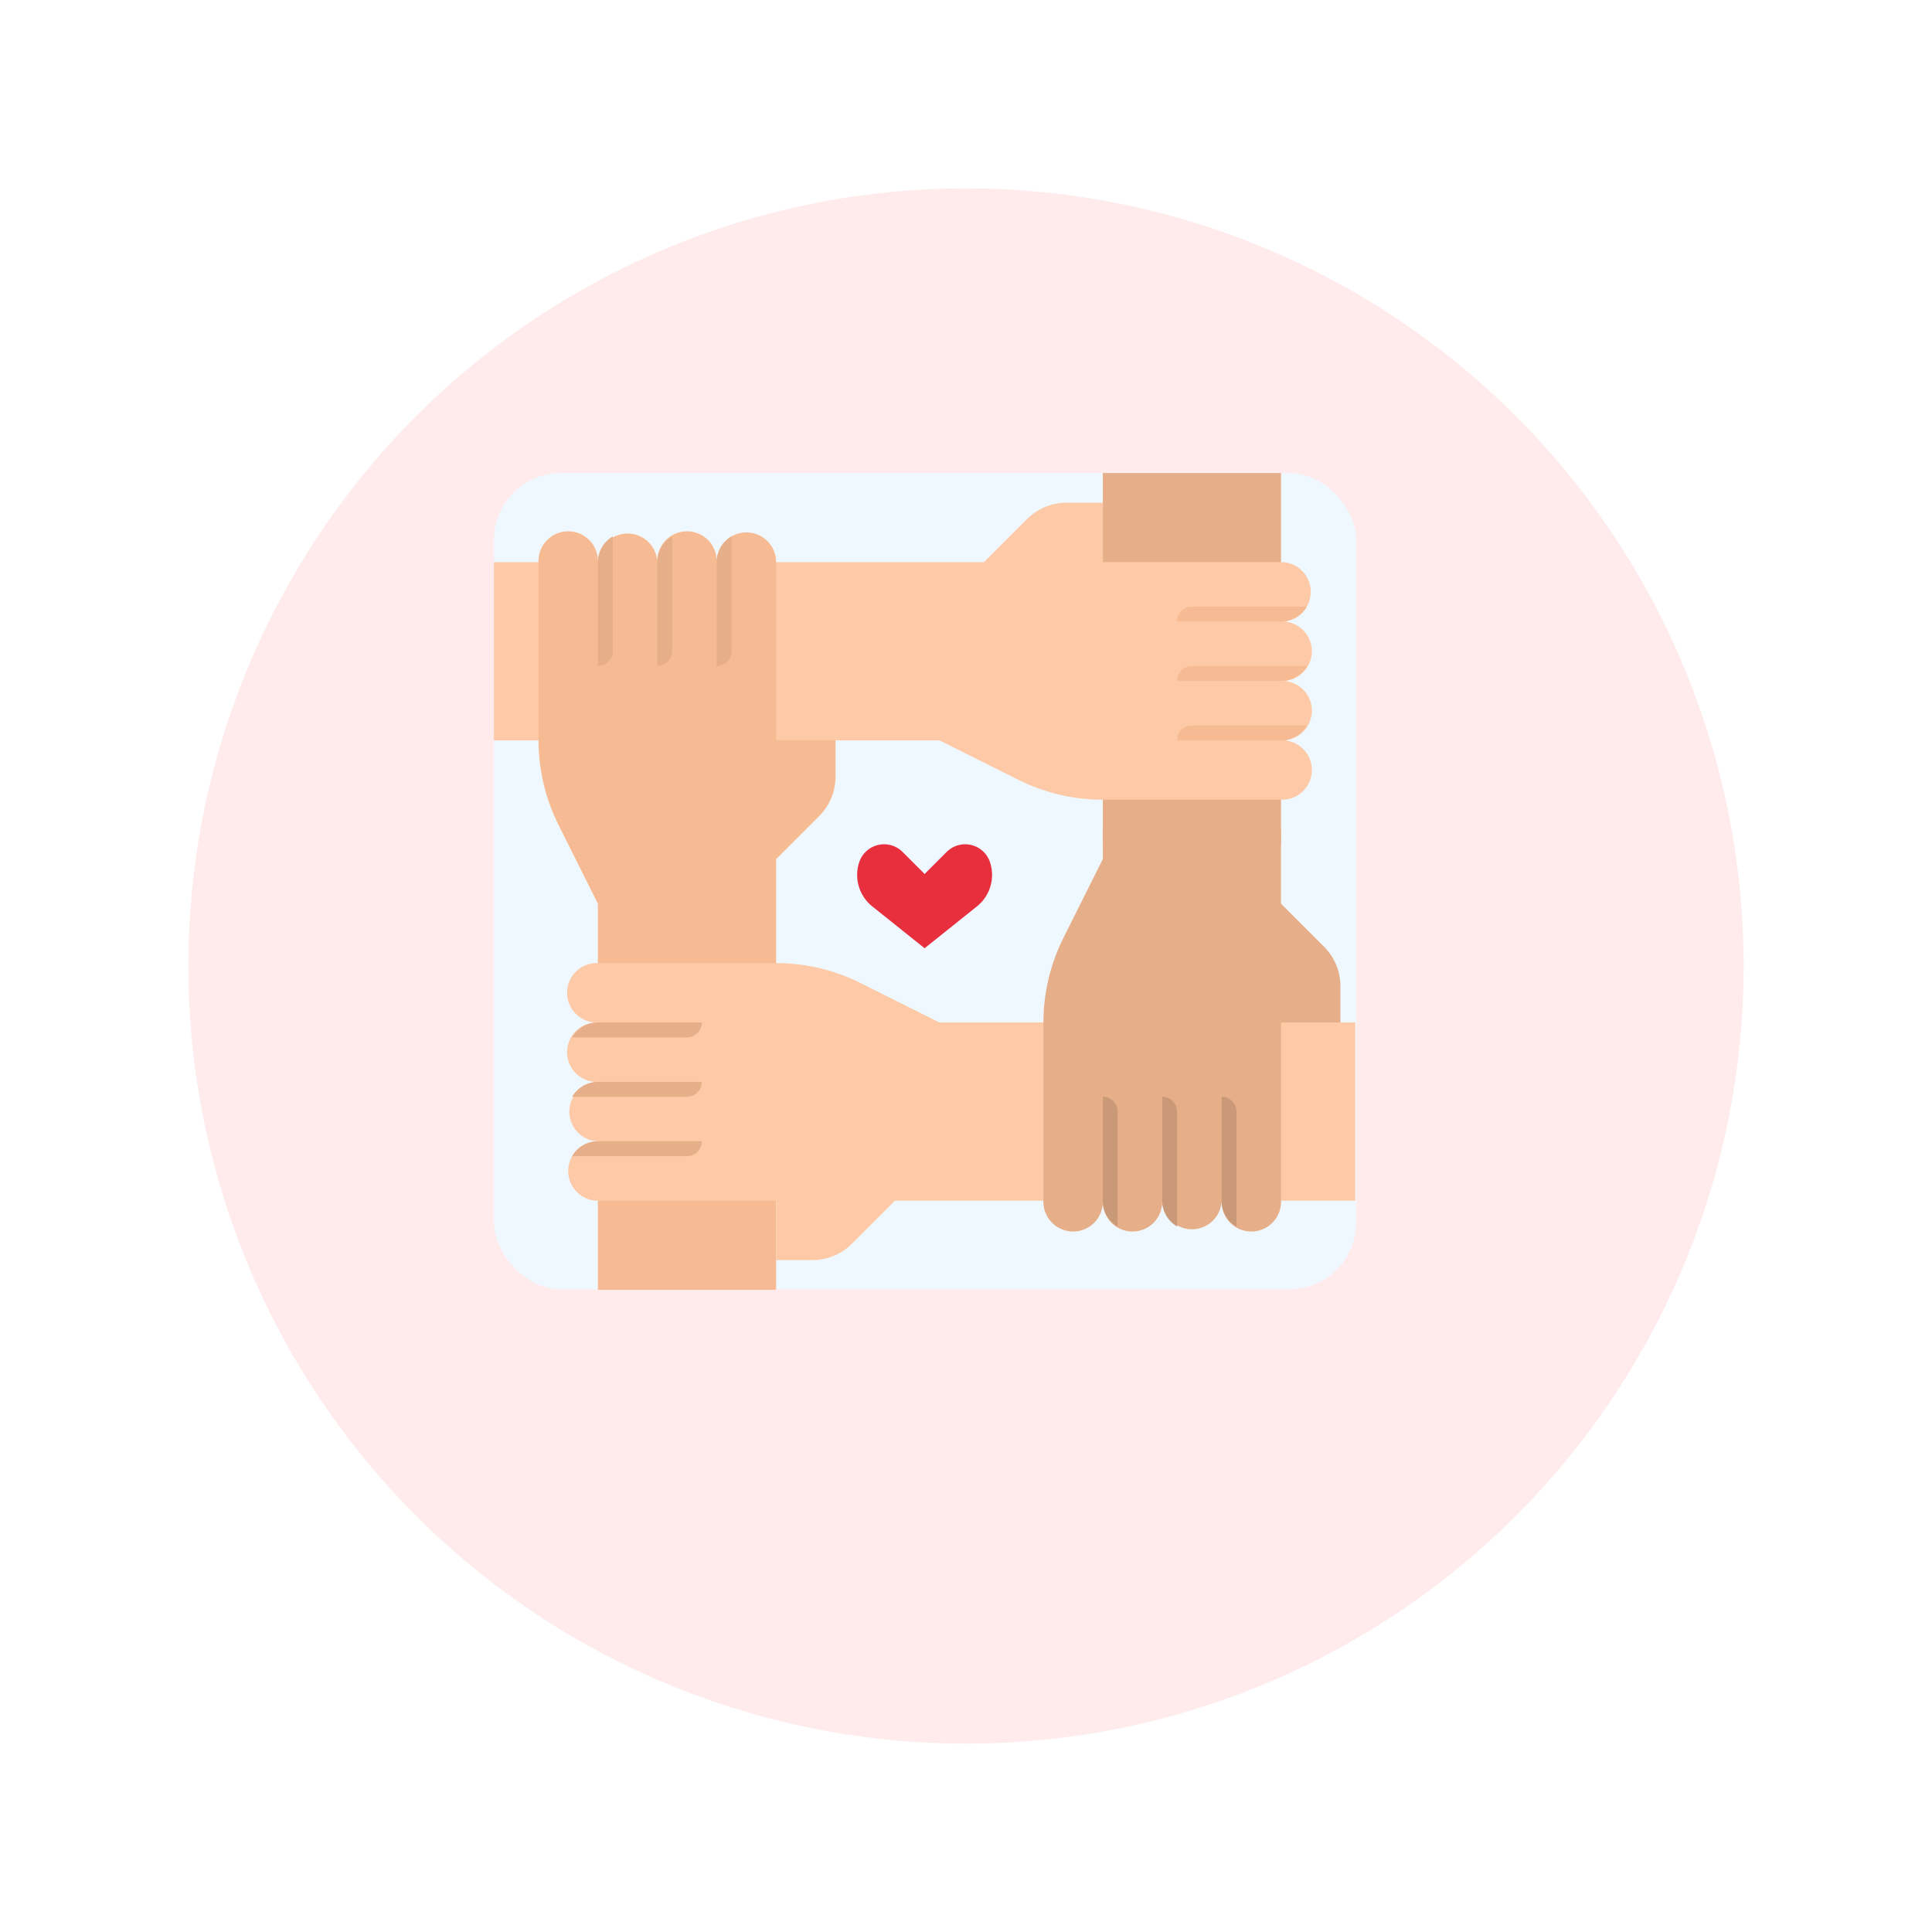 <svg xmlns="http://www.w3.org/2000/svg" xmlns:xlink="http://www.w3.org/1999/xlink" width="461.535" height="461.535" viewBox="0 0 461.535 461.535"><defs><filter id="a" x="0" y="0" width="461.535" height="461.535" filterUnits="userSpaceOnUse"><feOffset dx="10" dy="20" input="SourceAlpha"/><feGaussianBlur stdDeviation="15" result="b"/><feFlood flood-opacity="0.09"/><feComposite operator="in" in2="b"/><feComposite in="SourceGraphic"/></filter></defs><g transform="translate(-1333 -5686)"><g transform="matrix(1, 0, 0, 1, 1333, 5686)" filter="url(#a)"><circle cx="185.768" cy="185.768" r="185.768" transform="translate(35 25)" fill="#ffebeb"/></g><g transform="translate(-3 -91)"><rect width="206" height="195" rx="16" transform="translate(1454 5890)" fill="#eff8ff"/><g transform="translate(1430 5866)"><path d="M352,24h42.571v88.69H352Z" transform="translate(-182.548)" fill="#e6af89"/><g transform="translate(24 31.095)"><path d="M219.118,61.286a7.1,7.1,0,0,0-7.1-7.1H169.452V40h-8.68a13.3,13.3,0,0,0-9.407,3.9L141.071,54.19H24V96.762H130.428l18.83,9.415a45.236,45.236,0,0,0,20.228,4.775h42.536a7.1,7.1,0,1,0,0-14.19,7.1,7.1,0,1,0,0-14.19,7.1,7.1,0,1,0,0-14.19A7.1,7.1,0,0,0,219.118,61.286Z" transform="translate(-24 -40)" fill="#fdc9a6"/><path d="M416.833,163.548a7.09,7.09,0,0,1,5.02,2.075,7.163,7.163,0,0,1,1.126,1.472H395.548a3.548,3.548,0,1,1,0-7.1h27.432A7.093,7.093,0,0,1,416.833,163.548Z" transform="translate(-228.81 -106.786)" fill="#fdc9a6"/><path d="M416.833,131.548a7.089,7.089,0,0,1,5.02,2.075,7.164,7.164,0,0,1,1.126,1.472H395.548a3.548,3.548,0,1,1,0-7.1h27.432A7.093,7.093,0,0,1,416.833,131.548Z" transform="translate(-228.81 -88.976)" fill="#fdc9a6"/><path d="M421.853,101.623a7.163,7.163,0,0,1,1.126,1.472H395.548a3.548,3.548,0,1,1,0-7.1h27.432a7.093,7.093,0,0,1-6.146,3.548,7.09,7.09,0,0,1,5.02,2.075Z" transform="translate(-228.81 -71.167)" fill="#fdc9a6"/></g><path d="M392,99.548A3.548,3.548,0,0,1,395.548,96h27.432a7.093,7.093,0,0,1-6.146,3.548Z" transform="translate(-204.81 -40.072)" fill="#f6bb92"/><path d="M97.666,56a7.1,7.1,0,0,1,7.1,7.1v42.571h14.19v8.68a13.3,13.3,0,0,1-3.9,9.407l-10.294,10.294v102.88H62.19V144.69l-9.415-18.83A45.235,45.235,0,0,1,48,105.631V63.1a7.1,7.1,0,1,1,14.19,0,7.1,7.1,0,0,1,14.19,0,7.1,7.1,0,1,1,14.19,0,7.1,7.1,0,0,1,7.1-7.1Z" transform="translate(-13.357 -17.81)" fill="#f6bb92"/><path d="M226.1,224a6.252,6.252,0,0,1,4.42,1.831l5.265,5.265,5.264-5.264a6.251,6.251,0,0,1,10.351,2.443,9.627,9.627,0,0,1-3.119,10.562l-12.5,10-12.5-10a9.627,9.627,0,0,1-3.119-10.562A6.253,6.253,0,0,1,226.1,224Z" transform="translate(-108.901 -111.31)" fill="#e82f3e"/><path d="M392,131.548A3.548,3.548,0,0,1,395.548,128h27.432a7.093,7.093,0,0,1-6.146,3.548Z" transform="translate(-204.81 -57.881)" fill="#f6bb92"/><path d="M392,163.548A3.548,3.548,0,0,1,395.548,160h27.432a7.093,7.093,0,0,1-6.146,3.548Z" transform="translate(-204.81 -75.691)" fill="#f6bb92"/><path d="M144,89.119a3.548,3.548,0,0,0,3.548-3.548V58.14A7.093,7.093,0,0,0,144,64.286Z" transform="translate(-66.786 -19.001)" fill="#e6af89"/><path d="M112,89.119a3.548,3.548,0,0,0,3.548-3.548V58.14A7.093,7.093,0,0,0,112,64.286Z" transform="translate(-48.976 -19.001)" fill="#e6af89"/><path d="M80,89.119a3.548,3.548,0,0,0,3.548-3.548V58.14A7.093,7.093,0,0,0,80,64.286Z" transform="translate(-31.167 -19.001)" fill="#e6af89"/><path d="M64,337.666a7.1,7.1,0,0,0,7.1,7.1h42.571v14.19h8.68a13.3,13.3,0,0,0,9.407-3.9l10.294-10.294H252.023V302.19H152.69l-18.83-9.415A45.235,45.235,0,0,0,113.631,288H71.1a7.1,7.1,0,1,0,0,14.19,7.1,7.1,0,1,0,0,14.19,7.1,7.1,0,0,0,0,14.19A7.1,7.1,0,0,0,64,337.666Z" transform="translate(-22.262 -146.929)" fill="#fdc9a6"/><path d="M334.19,216v7.1l-9.415,18.83A45.235,45.235,0,0,0,320,262.154V304.69a7.1,7.1,0,1,0,14.19,0,7.1,7.1,0,1,0,14.19,0,7.1,7.1,0,0,0,14.19,0,7.1,7.1,0,1,0,14.19,0V262.119h14.19v-8.68a13.3,13.3,0,0,0-3.9-9.407l-10.294-10.294V216Z" transform="translate(-164.739 -106.858)" fill="#e6af89"/><path d="M416,360a3.548,3.548,0,0,1,3.548,3.548v27.432A7.092,7.092,0,0,1,416,384.833Z" transform="translate(-218.167 -187.001)" fill="#c99978"/><path d="M384,360a3.548,3.548,0,0,1,3.548,3.548v27.432A7.092,7.092,0,0,1,384,384.833Z" transform="translate(-200.358 -187.001)" fill="#c99978"/><path d="M352,360a3.548,3.548,0,0,1,3.548,3.548v27.432A7.092,7.092,0,0,1,352,384.833Z" transform="translate(-182.548 -187.001)" fill="#c99978"/><path d="M97.119,384a3.548,3.548,0,0,1-3.548,3.548H66.14A7.093,7.093,0,0,1,72.286,384Z" transform="translate(-23.453 -200.358)" fill="#e6af89"/><path d="M97.119,352a3.548,3.548,0,0,1-3.548,3.548H66.14A7.093,7.093,0,0,1,72.286,352Z" transform="translate(-23.453 -182.548)" fill="#e6af89"/><path d="M97.119,320a3.548,3.548,0,0,1-3.548,3.548H66.14A7.093,7.093,0,0,1,72.286,320Z" transform="translate(-23.453 -164.739)" fill="#e6af89"/></g></g></g></svg>